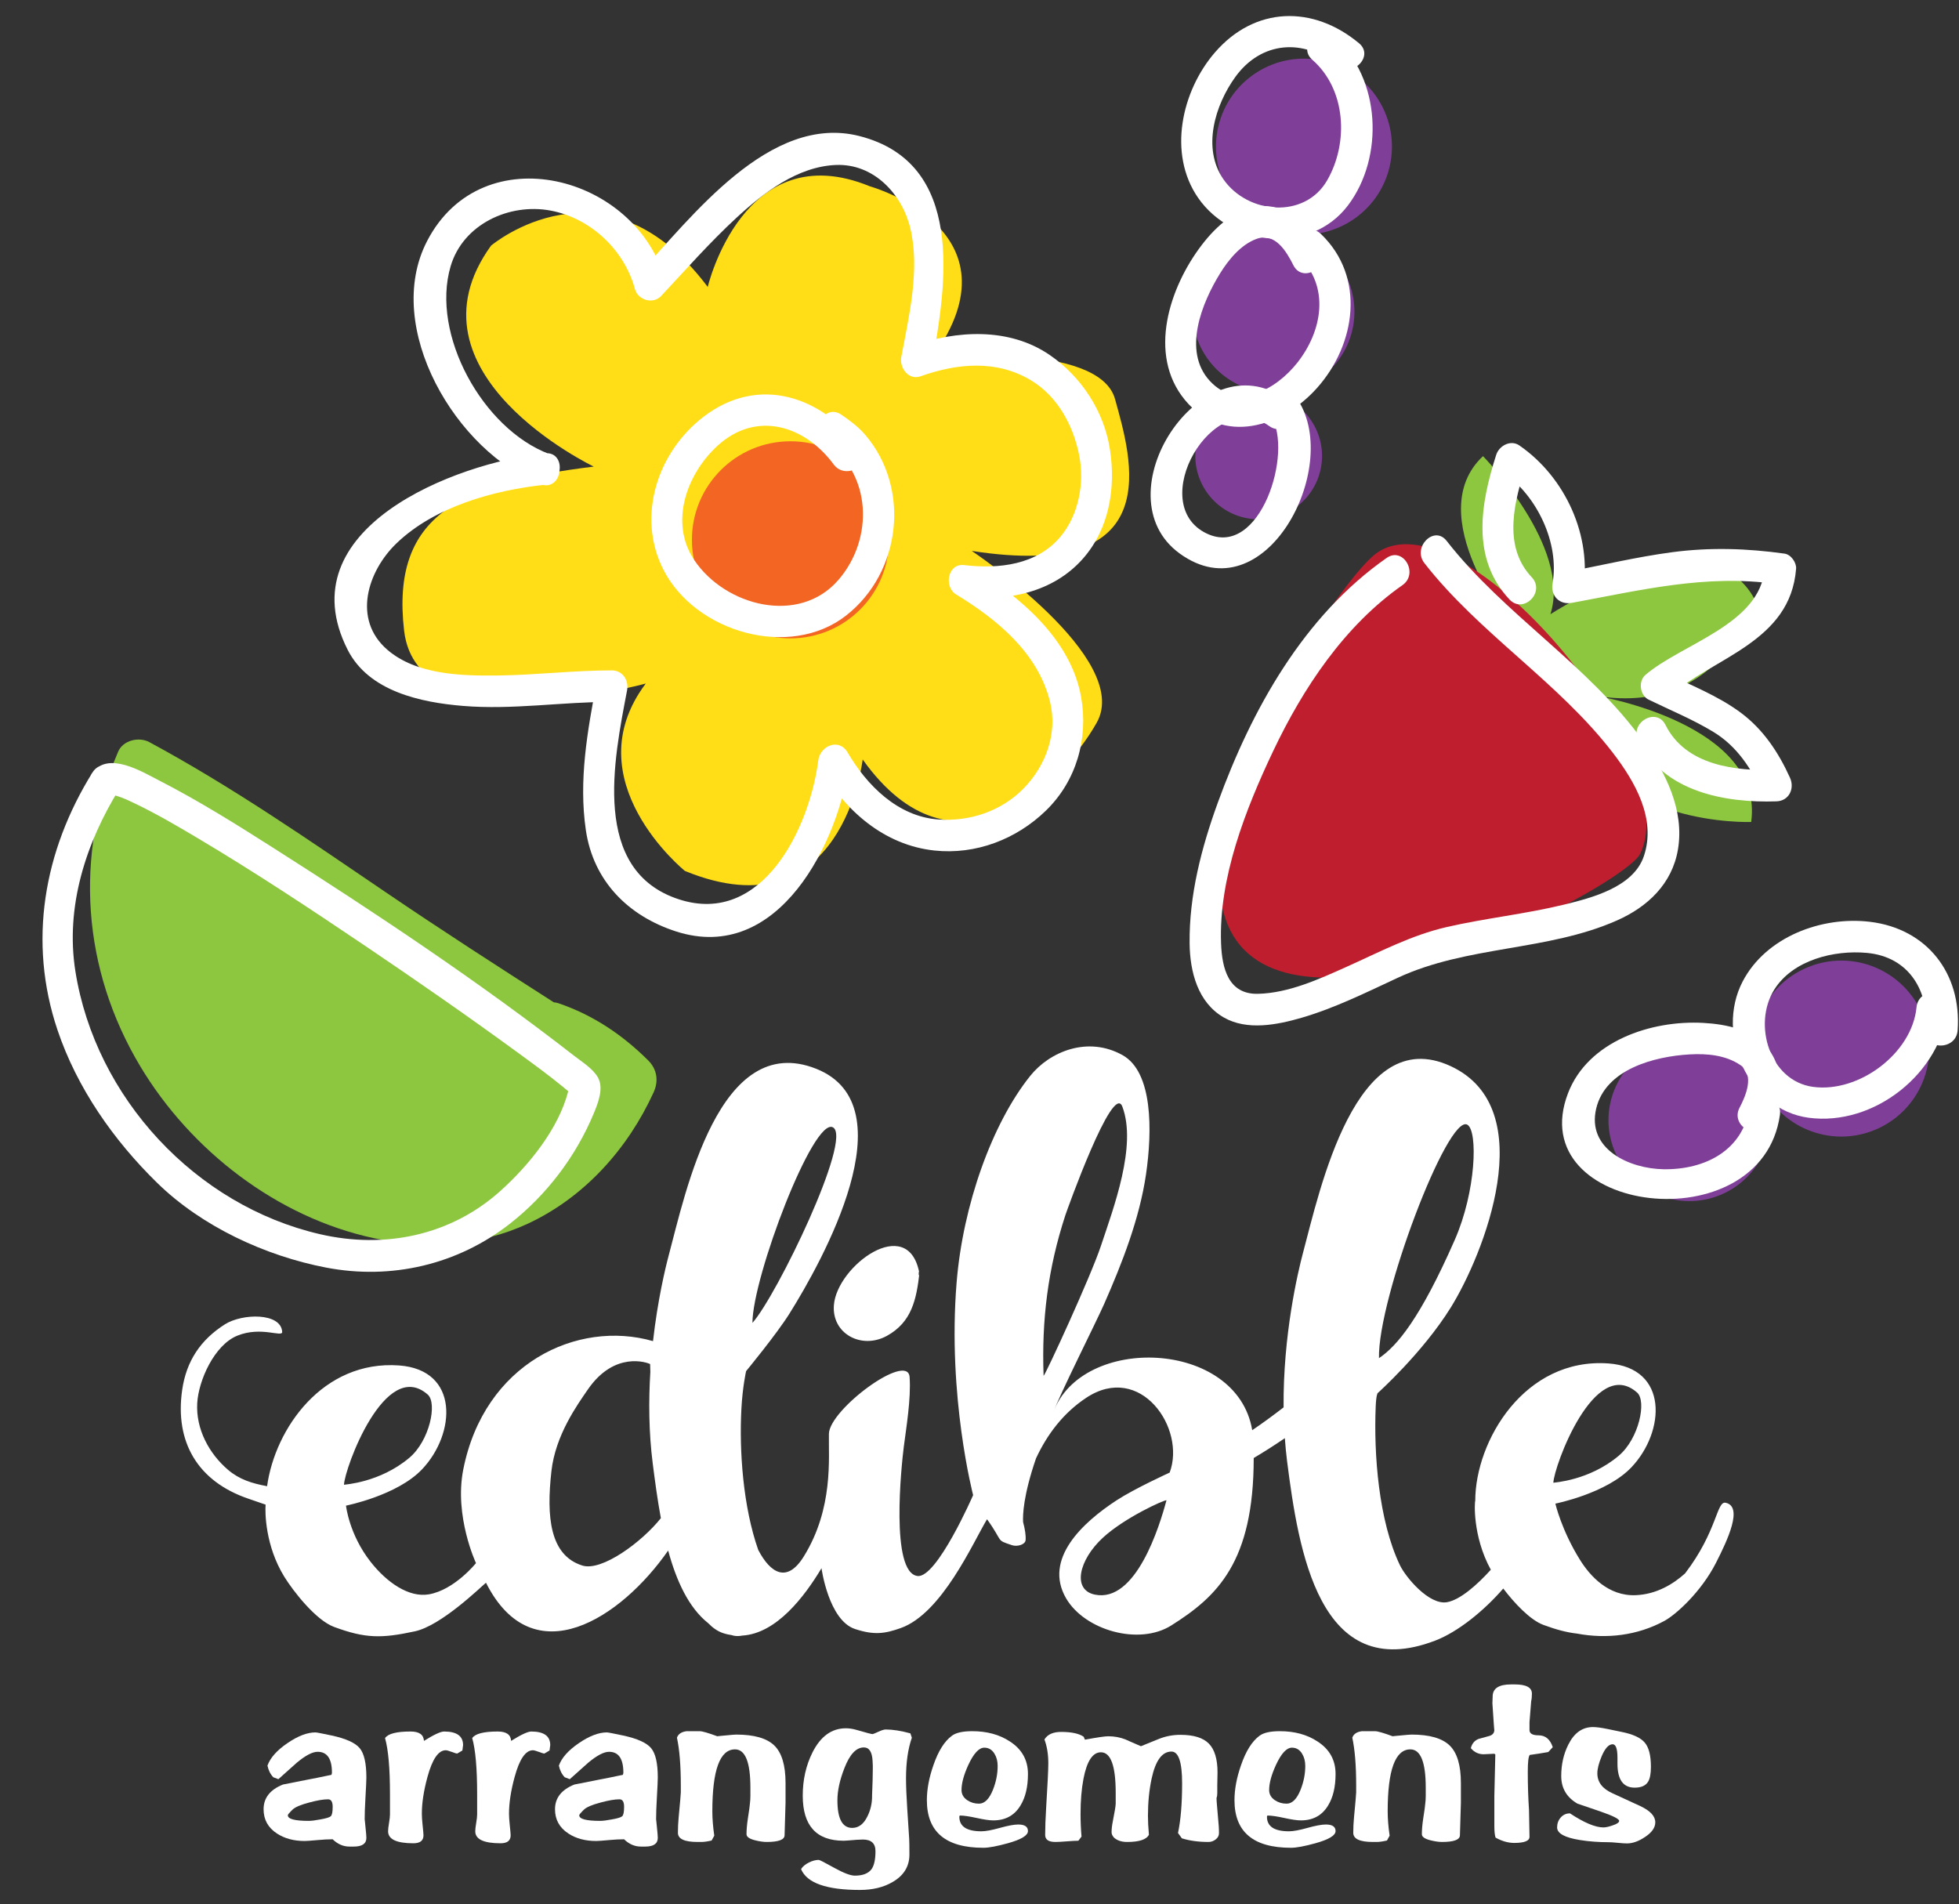 <?xml version="1.0" encoding="utf-8"?>
<!-- Generator: Adobe Illustrator 16.0.0, SVG Export Plug-In . SVG Version: 6.00 Build 0)  -->
<!DOCTYPE svg PUBLIC "-//W3C//DTD SVG 1.1//EN" "http://www.w3.org/Graphics/SVG/1.1/DTD/svg11.dtd">
<svg version="1.1" xmlns="http://www.w3.org/2000/svg" xmlns:xlink="http://www.w3.org/1999/xlink" x="0px" y="0px" width="467px"
	 height="454px" viewBox="0 0 467 454" enable-background="new 0 0 467 454" xml:space="preserve">
<rect x="0" y="0" width="467" height="454" fill="#333333" stroke="none"/>
<g id="Layer_2">
</g>
<g id="Layer_1">
	<g>
		<g>
			<path fill="#FFFFFF" d="M83.293,440.233c-1.465,0-2.794-0.58-3.987-1.734h-0.231c-0.887,0-1.965,0.058-3.236,0.173
				c-1.694,0.154-2.755,0.231-3.178,0.231c-2.621,0-4.835-0.596-6.646-1.791c-2.12-1.388-3.179-3.312-3.179-5.778
				c0-2.697,1.54-4.661,4.624-5.896l5.836-1.154c1.078-0.192,2.986-0.578,5.721-1.157c0.077-0.23,0.115-0.404,0.115-0.52
				c0-3.312-1.136-4.97-3.409-4.97c-1.234,0-2.889,0.867-4.97,2.6l-4.392,3.929l-1.213-0.46c-0.693-0.732-1.156-1.658-1.387-2.774
				c0.655-1.85,2.234-3.631,4.739-5.345c2.504-1.716,4.739-2.573,6.704-2.573c0.27,0,1.579,0.252,3.929,0.753
				c3.353,0.731,5.557,1.731,6.617,3.004c1.059,1.271,1.589,3.603,1.589,6.991c0,0.694-0.079,2.371-0.231,5.029
				c-0.116,2.003-0.173,3.66-0.173,4.97c0-0.154,0.116,0.981,0.347,3.408c0.038,0.385,0.058,0.715,0.058,0.984
				c0,1.386-1.003,2.08-3.005,2.08H83.293z M78.207,428.964c-1.117,0-2.6,0.252-4.449,0.752c-2.08,0.54-3.43,1.117-4.045,1.733
				l-0.404,0.403c-0.463,0.464-0.694,0.772-0.694,0.927c0,0.885,1.656,1.327,4.97,1.327c0.655,0,1.58-0.114,2.774-0.346
				c1.349-0.231,2.176-0.482,2.485-0.751c0.308-0.269,0.462-1.021,0.462-2.254C79.306,429.562,78.939,428.964,78.207,428.964z"/>
			<path fill="#FFFFFF" d="M101.063,415.037c2.383-1.489,3.985-2.234,4.804-2.234c3.016,0,4.525,1.08,4.525,3.239l-0.167,1.285
				l-1.229,0.726c-0.186,0-0.624-0.13-1.313-0.391c-0.689-0.26-1.164-0.391-1.424-0.391c-1.751,0-3.203,2.123-4.357,6.369
				c-0.893,3.275-1.34,6.199-1.34,8.77c0,0.669,0.056,1.526,0.167,2.569c0.148,1.417,0.224,2.272,0.224,2.569
				c0,1.266-0.802,1.899-2.402,1.899c-4.022,0-6.034-0.953-6.034-2.86c0-0.449,0.074-1.112,0.224-1.992
				c0.148-0.879,0.223-1.543,0.223-1.99v-4.882c0-6.132-0.391-10.583-1.174-13.35c0.708-1.048,2.738-1.571,6.089-1.571
				C99.927,412.803,100.988,413.548,101.063,415.037z"/>
			<path fill="#FFFFFF" d="M121.842,415.037c2.383-1.489,3.985-2.234,4.804-2.234c3.017,0,4.525,1.08,4.525,3.239l-0.167,1.285
				l-1.229,0.726c-0.187,0-0.624-0.13-1.313-0.391c-0.689-0.26-1.164-0.391-1.424-0.391c-1.751,0-3.204,2.123-4.357,6.369
				c-0.894,3.275-1.34,6.199-1.34,8.77c0,0.669,0.056,1.526,0.167,2.569c0.149,1.417,0.224,2.272,0.224,2.569
				c0,1.266-0.802,1.899-2.402,1.899c-4.022,0-6.034-0.953-6.034-2.86c0-0.449,0.074-1.112,0.224-1.992
				c0.148-0.879,0.224-1.543,0.224-1.99v-4.882c0-6.132-0.392-10.583-1.174-13.35c0.708-1.048,2.738-1.571,6.089-1.571
				C120.707,412.803,121.768,413.548,121.842,415.037z"/>
			<path fill="#FFFFFF" d="M152.764,440.233c-1.465,0-2.793-0.58-3.987-1.734h-0.231c-0.887,0-1.965,0.058-3.236,0.173
				c-1.695,0.154-2.755,0.231-3.178,0.231c-2.621,0-4.835-0.596-6.646-1.791c-2.12-1.388-3.179-3.312-3.179-5.778
				c0-2.697,1.54-4.661,4.624-5.896l5.836-1.154c1.078-0.192,2.986-0.578,5.721-1.157c0.077-0.23,0.115-0.404,0.115-0.52
				c0-3.312-1.136-4.97-3.409-4.97c-1.234,0-2.889,0.867-4.97,2.6l-4.393,3.929l-1.213-0.46c-0.693-0.732-1.156-1.658-1.387-2.774
				c0.654-1.85,2.234-3.631,4.739-5.345c2.504-1.716,4.739-2.573,6.704-2.573c0.269,0,1.579,0.252,3.929,0.753
				c3.352,0.731,5.557,1.731,6.617,3.004c1.059,1.271,1.59,3.603,1.59,6.991c0,0.694-0.079,2.371-0.231,5.029
				c-0.116,2.003-0.173,3.66-0.173,4.97c0-0.154,0.116,0.981,0.347,3.408c0.037,0.385,0.058,0.715,0.058,0.984
				c0,1.386-1.003,2.08-3.005,2.08H152.764z M147.678,428.964c-1.117,0-2.6,0.252-4.449,0.752c-2.08,0.54-3.43,1.117-4.045,1.733
				l-0.404,0.403c-0.463,0.464-0.694,0.772-0.694,0.927c0,0.885,1.657,1.327,4.97,1.327c0.654,0,1.579-0.114,2.774-0.346
				c1.348-0.231,2.176-0.482,2.485-0.751c0.308-0.269,0.462-1.021,0.462-2.254C148.777,429.562,148.41,428.964,147.678,428.964z"/>
			<path fill="#FFFFFF" d="M187.033,437.573c-0.04,1.04-1.466,1.562-4.277,1.562c-0.771,0-1.696-0.136-2.774-0.404
				c-1.349-0.346-2.023-0.828-2.023-1.444c0-1.041,0.103-2.254,0.309-3.641c0.328-2.12,0.493-3.314,0.493-3.584
				c0.082-0.615,0.124-1.251,0.124-1.907v-1.964c0-6.087-1.222-9.131-3.664-9.131c-3.606,0-5.409,4.925-5.409,14.774
				c0,1.724,0.154,3.661,0.462,5.807l-0.635,1.149c-1.002,0.229-1.812,0.345-2.427,0.345h-0.925c-3.121,0-4.681-0.729-4.681-2.186
				c0-1.189,0.057-2.398,0.172-3.625c0.347-3.644,0.521-5.658,0.521-6.042v-1.61c0-4.757-0.309-8.555-0.924-11.394
				c0.307-0.882,1.077-1.4,2.306-1.553h3.114c0.615,0,2.018,0.405,4.209,1.213c-0.192,0,0.98-0.114,3.518-0.345
				c0.423-0.038,0.749-0.06,0.979-0.06c4.266,0,7.293,0.867,9.081,2.6c1.788,1.735,2.681,4.721,2.681,8.958v2.544
				c0,0.114,0,0.827,0,2.137L187.033,437.573z"/>
			<path fill="#FFFFFF" d="M215.983,423.993c0,1.812,0.096,4.2,0.289,7.167l0.463,7.165c0.038,0.616,0.058,1.887,0.058,3.814
				c0,2.811-1.329,4.988-3.987,6.53c-2.158,1.271-4.758,1.905-7.801,1.905c-7.975,0-12.656-1.655-14.042-4.968
				c0.385-0.617,1-1.138,1.849-1.562c0.846-0.424,1.636-0.636,2.369-0.636c0.191,0,1.416,0.627,3.669,1.88
				c2.253,1.25,3.9,1.877,4.94,1.877c1.888,0,3.217-0.519,3.988-1.56c0.615-0.889,0.924-2.312,0.924-4.277
				c0-1.849-1.002-2.773-3.005-2.773c-0.693,0-1.888,0.077-3.583,0.231c-0.425,0.038-0.752,0.057-0.983,0.057
				c-6.51,0-9.766-3.581-9.766-10.748c0-3.773,0.77-7.203,2.311-10.286c1.926-3.851,4.584-5.778,7.975-5.778
				c0.809,0,1.676,0.135,2.601,0.404c2.234,0.656,3.486,0.983,3.757,0.983c0.115,0,0.567-0.183,1.357-0.549
				c0.789-0.367,1.377-0.55,1.763-0.55c1.695,0,3.66,0.309,5.895,0.923l0.347,1.041
				C216.446,416.943,215.983,420.181,215.983,423.993z M208.009,419.775c-0.116-2.118-0.81-3.179-2.081-3.179
				c-1.812,0-3.352,1.639-4.624,4.912c-1.117,2.853-1.675,5.414-1.675,7.687c0,4.392,1.175,6.587,3.525,6.587
				c1.54,0,2.754-0.923,3.64-2.772c0.731-1.464,1.099-3.064,1.099-4.797v-0.231c0.116-2.735,0.173-4.835,0.173-6.3v-0.75
				C208.066,420.778,208.047,420.393,208.009,419.775z"/>
			<path fill="#FFFFFF" d="M240.311,439.424c-2.62,0.73-4.585,1.097-5.894,1.097c-8.978,0-13.465-3.782-13.465-11.349
				c0-2.586,0.52-5.367,1.561-8.339c1.156-3.359,2.619-5.694,4.392-7.007c0.963-0.733,2.581-1.101,4.854-1.101
				c3.505,0,6.491,0.811,8.958,2.433c2.89,1.854,4.334,4.445,4.334,7.765c0,3.093-0.599,5.603-1.792,7.534
				c-1.426,2.355-3.583,3.535-6.472,3.535c-0.887,0-2.207-0.192-3.958-0.578c-1.753-0.386-3.074-0.579-3.959-0.579
				c-0.115,0-0.173,0.099-0.173,0.289c0,2.312,1.752,3.468,5.259,3.468c1.001,0,2.465-0.27,4.392-0.81
				c1.926-0.537,3.389-0.81,4.392-0.81c1.541,0,2.312,0.522,2.312,1.562S243.469,438.537,240.311,439.424z M234.646,416.655
				c-1.271,0-2.542,1.373-3.813,4.122c-1.08,2.358-1.618,4.353-1.618,5.976c0,1.007,0.463,1.819,1.387,2.438
				c0.809,0.542,1.733,0.812,2.774,0.812c1.348,0,2.465-1.121,3.352-3.365c0.731-1.857,1.098-3.734,1.098-5.63
				c0-1.122-0.251-2.091-0.752-2.903C236.497,417.139,235.687,416.655,234.646,416.655z"/>
			<path fill="#FFFFFF" d="M288.101,439.135c-2.39,0-4.508-0.29-6.357-0.867l-0.924-1.271c0.654-3.082,0.982-7.029,0.982-11.846
				c0-5.047-0.848-7.571-2.543-7.571c-2.235,0-3.813,2.165-4.738,6.495c-0.578,2.722-0.866,5.672-0.866,8.853
				c0,1.227,0.076,2.721,0.23,4.482c-0.578,1.149-2.311,1.726-5.201,1.726c-1.349,0-2.409-0.364-3.178-1.092l-0.347-0.517
				c-0.116-0.23-0.173-0.462-0.173-0.69c0-0.767,0.095-1.629,0.289-2.587c0.462-2.338,0.693-3.754,0.693-4.253v-2.586
				c0-6.438-1.176-9.656-3.525-9.656c-1.965,0-3.352,2.11-4.16,6.332c-0.463,2.441-0.694,5.229-0.694,8.366
				c0,1.821,0.077,3.622,0.231,5.403l-0.751,0.987c-0.616,0-1.531,0.049-2.744,0.147c-1.213,0.096-2.129,0.145-2.745,0.145
				c-1.618,0-2.428-0.562-2.428-1.685c0-1.739,0.077-3.868,0.231-6.384c0.347-5.649,0.521-9.209,0.521-10.679
				c0-2.167-0.31-4.063-0.924-5.688c0.73-1.2,2.06-1.8,3.987-1.8c2.465,0,4.257,0.386,5.375,1.154l0.289,0.694
				c2.928-0.538,4.777-0.81,5.547-0.81c1.464,0,2.832,0.251,4.104,0.751c0.153,0.078,0.5,0.231,1.04,0.463l2.658,1.157l4.275-1.735
				c1.619-0.653,3.333-0.98,5.144-0.98c3.158,0,5.421,0.703,6.79,2.108c1.366,1.407,2.051,3.688,2.051,6.847
				c0,0.348-0.02,1.35-0.058,3.006v1.964c0,0.463-0.058,0.829-0.173,1.099c0,0.27,0,0.347,0,0.231c0,0.27,0.037,0.847,0.115,1.732
				l0.405,4.738c0.038,0.463,0.058,1.041,0.058,1.735c0,0.576-0.26,1.067-0.781,1.473
				C289.286,438.932,288.716,439.135,288.101,439.135z"/>
			<path fill="#FFFFFF" d="M313.643,439.424c-2.621,0.73-4.585,1.097-5.895,1.097c-8.978,0-13.465-3.782-13.465-11.349
				c0-2.586,0.52-5.367,1.561-8.339c1.156-3.359,2.619-5.694,4.392-7.007c0.963-0.733,2.581-1.101,4.854-1.101
				c3.505,0,6.491,0.811,8.958,2.433c2.89,1.854,4.334,4.445,4.334,7.765c0,3.093-0.598,5.603-1.792,7.534
				c-1.425,2.355-3.583,3.535-6.472,3.535c-0.887,0-2.207-0.192-3.958-0.578c-1.753-0.386-3.073-0.579-3.959-0.579
				c-0.115,0-0.173,0.099-0.173,0.289c0,2.312,1.752,3.468,5.259,3.468c1.001,0,2.465-0.27,4.392-0.81
				c1.926-0.537,3.389-0.81,4.392-0.81c1.541,0,2.312,0.522,2.312,1.562S316.801,438.537,313.643,439.424z M307.979,416.655
				c-1.27,0-2.542,1.373-3.813,4.122c-1.079,2.358-1.618,4.353-1.618,5.976c0,1.007,0.463,1.819,1.388,2.438
				c0.809,0.542,1.733,0.812,2.774,0.812c1.347,0,2.464-1.121,3.351-3.365c0.731-1.857,1.098-3.734,1.098-5.63
				c0-1.122-0.251-2.091-0.751-2.903C309.829,417.139,309.019,416.655,307.979,416.655z"/>
			<path fill="#FFFFFF" d="M348.026,437.573c-0.04,1.04-1.465,1.562-4.276,1.562c-0.771,0-1.696-0.136-2.774-0.404
				c-1.349-0.346-2.023-0.828-2.023-1.444c0-1.041,0.103-2.254,0.309-3.641c0.328-2.12,0.493-3.314,0.493-3.584
				c0.082-0.615,0.124-1.251,0.124-1.907v-1.964c0-6.087-1.222-9.131-3.665-9.131c-3.606,0-5.409,4.925-5.409,14.774
				c0,1.724,0.154,3.661,0.463,5.807l-0.635,1.149c-1.002,0.229-1.812,0.345-2.427,0.345h-0.924c-3.121,0-4.682-0.729-4.682-2.186
				c0-1.189,0.057-2.398,0.173-3.625c0.347-3.644,0.521-5.658,0.521-6.042v-1.61c0-4.757-0.309-8.555-0.924-11.394
				c0.307-0.882,1.076-1.4,2.306-1.553h3.114c0.614,0,2.018,0.405,4.209,1.213c-0.193,0,0.98-0.114,3.518-0.345
				c0.423-0.038,0.749-0.06,0.979-0.06c4.266,0,7.293,0.867,9.081,2.6c1.788,1.735,2.681,4.721,2.681,8.958v2.544
				c0,0.114,0,0.827,0,2.137L348.026,437.573z"/>
			<path fill="#FFFFFF" d="M369.086,417.695c-1.507,0.27-2.976,0.501-4.404,0.692c-0.319,0.311-0.478,1.657-0.478,4.046
				c0,3.236,0.099,6.261,0.29,9.073l0.117,6.355c0.038,1.002-1.178,1.504-3.649,1.504c-1.445,0-2.927-0.425-4.444-1.272
				c-0.19-0.576-0.286-1.502-0.286-2.774c0,0.348,0-0.019,0-1.097v-4.564c0-0.27,0-0.754,0-1.445l0.231-9.939l-0.231-0.173
				l-2.311,0.113c-1.31,0.08-2.409-0.403-3.294-1.443c0.267-1.078,0.877-1.811,1.831-2.196l2.515-0.693
				c0.839-0.231,1.259-0.731,1.259-1.502c0,0.54-0.154-1.561-0.462-6.299c0.037-0.654,0.058-1.193,0.058-1.618
				c0-1.926,1.462-2.89,4.391-2.89h0.867c2.735,0,4.101,0.732,4.101,2.195c0,0.733-0.056,1.33-0.172,1.793l-0.403,5.026
				c0,0.963,0,1.58,0,1.85c0,0.849,0.711,1.271,2.137,1.271c1.656,0,2.793,0.945,3.409,2.832L369.086,417.695z"/>
			<path fill="#FFFFFF" d="M387.838,439.481c-0.5,0-1.232-0.05-2.196-0.146c-0.963-0.096-1.694-0.144-2.194-0.144
				c-2.39,0-4.662-0.174-6.819-0.521c-3.622-0.578-5.433-1.578-5.433-3.005c0-0.925,0.29-1.713,0.867-2.369
				c0.577-0.655,1.309-0.981,2.197-0.981c3.39,2.234,6.046,3.351,7.972,3.351c0.542,0,1.253-0.154,2.141-0.463
				c1.076-0.345,1.617-0.712,1.617-1.098c0-0.461-1.502-1.214-4.507-2.254c-1.196-0.423-3.006-1.04-5.433-1.849
				c-2.581-1.503-3.871-3.698-3.871-6.588c0-2.734,0.557-5.22,1.674-7.455c1.388-2.812,3.353-4.218,5.895-4.218
				c0.81,0,1.964,0.154,3.468,0.462l3.35,0.694c2.698,0.54,4.537,1.386,5.519,2.543c0.982,1.154,1.475,3.08,1.475,5.778
				c0,1.657-0.231,2.852-0.694,3.582c-0.578,0.925-1.639,1.388-3.178,1.388c-2.737,0-4.104-1.906-4.104-5.722v-1.387
				c0-2.158-0.384-3.235-1.155-3.235c-0.926,0-1.792,0.944-2.6,2.83c-0.694,1.658-1.042,3.026-1.042,4.104
				c0,2.08,1.197,3.661,3.586,4.738c1.115,0.502,3.33,1.522,6.644,3.062c2.389,1.119,3.583,2.41,3.583,3.873
				c0,1.271-0.829,2.446-2.485,3.525C390.613,438.98,389.188,439.481,387.838,439.481z"/>
		</g>
		<g>
			<path fill="#FFFFFF" d="M411.384,358.266c-2.197-0.481-1.967,6.757-9.689,16.848c-2.729,2.456-6.742,4.999-11.813,5.188
				c-6.501,0.239-10.835-4.575-13.245-8.441c-4.409-7.078-5.857-13.39-5.857-13.39s12.201-2.405,18.139-8.668
				c8.064-8.504,8.913-23.723-5.499-24.754c-19.932-1.424-31.741,18.403-31.741,32.78c-0.14-0.021-0.73,8.322,3.713,16.403
				c-3.235,3.59-7.333,7.212-10.468,7.745c-4.246,0.718-9.814-5.93-11.2-8.826c-5.081-10.613-6.254-26.441-5.773-37.872
				c0.117-2.762,0.459-3.143,0.459-3.143s10.674-9.552,17.416-20.387c7.698-12.372,21.91-47.435-0.025-57.583
				c-22.672-10.488-31.197,29.649-35.193,44.558c-1.219,4.594-4.763,19.566-4.619,36.806c-2.522,1.937-5.041,3.797-7.474,5.434
				c-3.646-21.675-40.691-22.903-47.452-4.197c1.573-4.349,10.192-21.45,12.154-25.894c4.289-9.741,8.437-20.337,9.983-30.937
				c1.501-10.298,1.651-24.322-5.582-28.375c-8.294-4.642-17.376-0.865-22.019,4.933c-9.089,11.318-16.068,30.829-17.562,49.35
				c-2.19,27.17,3.946,50.604,3.946,50.604s-8.657,19.857-13.26,19.28c-6.533-0.817-3.829-26.385-3.273-30.778
				c0.539-4.277,1.766-11.474,1.388-16.658c-0.444-6.099-19.127,7.728-19.237,13.539c-0.11,5.811,1.125,17.748-5.982,29.229
				c-4,6.462-7.961,4.011-10.867-1.556c-3.62-10.286-4.546-23.61-4.014-33.582c0.271-5.274,1.124-9.037,1.124-9.037
				s7.255-8.781,10.365-13.76c7.727-12.354,28.516-49.494,6.361-58.316c-23.208-9.24-31.199,29.649-35.194,44.56
				c-0.805,3.032-2.62,10.615-3.723,20.364c-18.023-5.189-40.26,5.328-45.239,30.636c-2.191,11.146,3.038,22.284,3.038,22.284
				s-5.105,6.387-11.236,7.449c-4.755,0.822-10.015-2.814-13.892-7.76c-5.143-6.562-5.857-13.39-5.857-13.39
				s12.201-2.405,18.138-8.668c8.065-8.505,8.913-23.723-5.498-24.753c-18.139-1.297-29.548,15.007-31.453,28.788
				c-3.609-0.672-6.59-1.584-9.312-3.907c-4.515-3.853-7.691-9.714-7.341-15.894c0.304-5.372,4.049-13.841,9.548-16.083
				c5.705-2.325,10.79,0.496,10.704-0.918c-0.283-4.612-9.518-4.423-13.668-1.781c-5.807,3.695-9.185,8.768-10.174,15.639
				c-1.781,12.373,3.661,21.789,15.792,25.926c1.612,0.548,3.056,1.047,4.098,1.413c-0.152,1.854-0.088,9.801,4.445,17.171
				c2.121,3.446,7.513,10.37,11.878,11.985c7.517,2.783,11.343,2.749,19.246,1.053c6.313-1.345,15.742-10.595,16.963-11.59
				c11.26,22.3,32.277,8.384,43.43-7.673c1.953,7.203,4.872,13.611,9.558,17.327c1.063,1.095,2.236,1.926,3.532,2.356
				c0.724,0.242,1.437,0.395,2.143,0.498c0.095,0.025,0.177,0.068,0.272,0.091c0.687,0.161,1.422,0.146,2.18,0
				c8.166-0.501,14.843-9.334,18.87-16.061c0,0,1.684,12.405,7.991,14.497c4.554,1.499,7.123,1.123,10.924-0.237
				c9.805-3.508,17.167-20.295,20.546-25.937c4.016,5.585,1.971,4.862,5.944,6.188c1.254,0.417,3.16-0.125,3.25-1.205
				c0.09-1.077-0.151-2.683-0.597-4.3c-0.096-1.665,0.043-6.354,3.081-15.195c2.68-5.759,6.526-10.832,11.968-14.436
				c12.914-8.555,23.847,7.276,19.889,17.832c0,0-8.294,3.771-12.63,6.596c-8.119,5.298-17.508,13.995-12.062,23.372
				c4.428,7.618,17.355,11.332,25.067,6.48c10.944-6.888,19.662-15.086,19.663-39.922c2.505-1.486,5-3.081,7.422-4.734
				c0.133,1.813,0.296,3.636,0.53,5.466c2.705,21.137,7.615,53.395,35.305,42.8c5.479-2.096,11.687-7.169,16.231-12.423
				c2.611,3.435,6.369,7.486,9.576,8.676c3.11,1.15,5.583,1.796,7.979,2.065c7.072,1.331,14.432,0.478,20.869-3.029
				c2.785-1.518,8.766-6.926,12.28-13.82C411.892,367.053,415.56,359.182,411.384,358.266z M349.801,268.138
				c2.545,1.479,2.079,15.896-3.014,27.48c-8.187,18.62-13.725,25.283-18.058,28.173
				C328.409,309.664,345.144,265.434,349.801,268.138z M198.591,268.781c4.659,2.706-13.386,40.044-19.219,46.606
				C179.372,304.542,193.933,266.076,198.591,268.781z M101.977,332.483c2.296,2.026,0.458,10.982-4.403,15.071
				c-7.062,5.941-15.445,6.356-15.57,6.422C82.114,350.16,91.811,323.516,101.977,332.483z M138.83,373.236
				c-7.771-2.432-8.592-11.606-7.384-22.473c0.963-8.667,6.206-15.878,8.672-19.477c6.372-9.292,14.225-6.443,14.861-6.08
				c0.008,0.587,0.026,1.206,0.054,1.852c-0.423,6.845-0.391,14.347,0.579,21.922c0.522,4.079,1.11,8.533,1.929,12.957
				C153.064,367.581,143.479,374.688,138.83,373.236z M253.978,289.678c0.305-0.934,11.302-31.799,13.567-25.871
				c3.539,9.324-2.096,24.17-5.079,33.159c-2.391,7.261-13.249,30.815-13.687,31.045
				C248.29,314.654,249.813,302.393,253.978,289.678z M260.976,380.16c-5.398-1.133-3.841-8.209,1.908-13.534
				c5.178-4.798,14.695-9.096,15.191-8.951C276.41,363.897,270.787,382.214,260.976,380.16z M390.272,332.002
				c2.296,2.026,0.458,10.981-4.403,15.071c-7.062,5.94-15.446,6.355-15.57,6.423C370.41,349.679,380.105,323.034,390.272,332.002z"
				/>
			<path fill="#FFFFFF" d="M198.793,311.093c-0.571,6.888,6.598,10.7,12.625,7.384c5.957-3.277,7.041-8.731,7.759-14.932
				c-0.179,1.55-0.241-0.883-0.057-0.249C216.33,289.354,199.565,301.795,198.793,311.093z"/>
		</g>
	</g>
	<g>
		<path fill="#8DC63F" d="M125.793,291.75c13.519-6.287,23.874-17.857,30.027-31.34c1.216-2.668,0.829-5.48-1.273-7.578
			c-6.132-6.123-13.189-10.85-21.389-13.645c-0.394-0.133-0.772-0.205-1.14-0.232c-13.435-8.609-26.831-17.244-40.049-26.229
			c-18.411-12.51-36.741-25.219-56.357-35.795c-2.468-1.332-6.274-0.479-7.446,2.271c-10.559,24.754-8.547,51.967,5.282,75.025
			c12.047,20.088,32.635,36.018,55.686,40.965C101.284,297.801,114.452,297.025,125.793,291.75z"/>
	</g>
	<path fill="#FFDE17" d="M141.543,111.236c0,0-46.51-22.213-24.484-52.672c0,0,27.071-22.9,51.655,9.84
		c0,0,8.541-36.324,38.635-23.994c0,0,36.961,10.34,14.939,40.801c0,0,39.688-3.988,43.524,9.943
		c3.835,13.932,13.111,43.541-34.152,36.189c0,0,38.452,25.621,29.776,40.965c-8.676,15.338-34.031,39.297-55.786,8.75
		c0,0-4.755,42-42.372,26.582c0,0-26.71-21.592-9.331-44.684c0,0-54.409,15.107-57.614-12.627
		C93.124,122.6,109.979,115.127,141.543,111.236z"/>
	<circle fill="#F26522" cx="188.438" cy="128.695" r="23.493"/>
	<path fill="#7F3F98" d="M331.271,39.721c-2.631,11.281-13.908,18.295-25.188,15.664c-11.283-2.631-18.296-13.91-15.663-25.188
		c2.629-11.285,13.908-18.297,25.188-15.666C326.89,17.164,333.9,28.439,331.271,39.721z"/>
	<path fill="#7F3F98" d="M322.373,78.701c-2.422,10.379-12.795,16.83-23.176,14.41c-10.377-2.422-16.83-12.797-14.411-23.176
		c2.421-10.379,12.799-16.828,23.173-14.408C318.343,57.949,324.792,68.32,322.373,78.701z"/>
	<path fill="#7F3F98" d="M314.76,112.137c-1.893,8.123-10.012,13.17-18.137,11.273c-8.118-1.891-13.168-10.01-11.274-18.133
		c1.895-8.123,10.014-13.166,18.134-11.275C311.606,95.896,316.655,104.016,314.76,112.137z"/>
	<path fill="#8DC63F" d="M360.347,149.627c0,0-21.772-26.887-6.817-40.881c0,0,21.172,21.613,16.069,37.686
		c0,0,37.77-24.623,48.74-3.447c0,0-7.522,27.566-37.425,22.98c0,0,39.749,6.664,36.546,29.998c0,0-34.569,1.285-41.217-24.123"/>
	<path fill="#BE1E2D" d="M328.006,131.977c-9.947,7.377-52.623,72.803-31.455,94.412c21.167,21.613,90.869-15.479,94.464-22.871
		C402.048,180.834,348.119,117.057,328.006,131.977z"/>
	<path fill="#7F3F98" d="M446.991,269.354c-10.697,4.445-22.973-0.621-27.418-11.318c-4.446-10.699,0.622-22.975,11.317-27.416
		c10.699-4.449,22.974,0.619,27.418,11.316C462.754,252.633,457.688,264.906,446.991,269.354z"/>
	<path fill="#7F3F98" d="M410.142,284.869c-9.843,4.09-21.133-0.572-25.225-10.414c-4.088-9.84,0.573-21.135,10.413-25.227
		c9.843-4.09,21.135,0.576,25.223,10.414C424.645,269.488,419.984,280.777,410.142,284.869z"/>
	<g>
		<g>
			<g>
				<path fill="#FFFFFF" d="M130.854,108.206c-15.722-5.959-28.232-28.432-23.427-44.739c2.955-10.026,13.986-15.082,23.758-13.276
					c9.583,1.77,17.655,9.373,20.167,18.707c0.717,2.662,4.329,3.726,6.268,1.654c5.883-6.284,11.567-12.74,17.896-18.591
					c6.495-6.003,14.589-12.274,23.795-12.632c8.977-0.349,15.728,6.919,17.689,15.059c2.366,9.82-0.318,21.027-2.144,30.703
					c-0.485,2.571,1.696,5.65,4.613,4.613c8.734-3.105,18.118-3.981,26.33,0.979c6.337,3.828,10.054,10.75,11.455,17.833
					c1.3,6.575-0.067,14.142-4.398,19.368c-5.662,6.833-14.769,7.807-23.055,6.836c-3.904-0.457-4.836,5.199-1.893,6.988
					c9.806,5.958,19.538,13.97,22.401,25.594c1.854,7.527-0.99,15.211-6.262,20.633c-5.32,5.471-12.925,7.995-20.447,7.425
					c-9.601-0.729-16.949-8.126-21.547-15.978c-2.059-3.518-6.543-1.575-6.988,1.893c-2.071,16.151-13.332,39.556-33.169,33.147
					c-21.122-6.823-15.542-33.386-12.409-49.846c0.451-2.369-1.03-4.743-3.616-4.747c-9.052-0.013-18.073,1.103-27.126,1.213
					c-8.683,0.106-19.468-0.143-26.407-6.137c-8.415-7.27-4.685-18.769,2.177-25.367c9.094-8.746,23.125-12.651,35.339-13.967
					c4.756-0.513,4.806-8.018,0-7.5c-21.556,2.322-61.584,17.998-46.984,46.826c5.038,9.947,17.454,12.571,27.514,13.398
					c11.849,0.975,23.648-0.983,35.486-0.967c-1.206-1.582-2.411-3.164-3.616-4.747c-2.219,11.663-4.337,23.446-2.596,35.316
					c1.779,12.127,10.066,20.468,21.492,24.159c24.452,7.898,38.916-21.292,41.415-40.783c-2.329,0.631-4.659,1.262-6.988,1.893
					c5.919,10.109,15.161,18.315,27.181,19.602c9.843,1.055,19.545-2.678,26.592-9.531c7.272-7.072,10.12-17.18,8.377-27.044
					c-2.447-13.854-14.706-24.078-26.035-30.962c-0.631,2.33-1.262,4.659-1.893,6.988c10.338,1.212,21.22-0.941,28.358-9.033
					c6.276-7.113,7.841-16.833,6.451-25.958c-1.394-9.149-6.808-17.429-14.398-22.619c-9.646-6.595-22.188-5.889-32.736-2.139
					c1.538,1.538,3.076,3.075,4.613,4.613c3.661-19.412,8.016-48.205-17.204-54.647c-21.416-5.472-40.059,19.447-52.57,32.812
					c2.089,0.552,4.179,1.103,6.268,1.654c-6.745-25.064-43.553-34.875-56.754-9.46c-10.718,20.633,7.046,50.42,27.03,57.995
					C133.391,117.155,135.33,109.903,130.854,108.206L130.854,108.206z"/>
			</g>
		</g>
		<g>
			<g>
				<path fill="#FFFFFF" d="M323.971,10.306c-10.953-9.116-24.825-8.817-34.349,2.198c-7.94,9.185-11.293,24.135-4.011,34.654
					c8.163,11.792,26.837,13.522,35.709,1.839c8.7-11.458,7.883-30.39-3.173-40.049c-3.625-3.167-8.953,2.115-5.304,5.303
					c8.064,7.046,8.701,19.808,3.527,28.76c-5.363,9.28-18.971,8.036-24.734-0.289c-5.143-7.429-1.969-17.708,2.854-24.381
					c6.146-8.504,16.306-9.282,24.176-2.732C322.356,18.679,327.692,13.402,323.971,10.306L323.971,10.306z"/>
			</g>
		</g>
		<g>
			<g>
				<path fill="#FFFFFF" d="M314.806,59.457c-2.753-5.482-7.081-10.301-13.625-10.353c-6.044-0.048-11.233,4.786-14.659,9.252
					c-7.725,10.071-13.015,26.083-4.076,36.967c9.029,10.993,23.222,6.488,31.528-2.839c9.276-10.417,11.611-26.429,0.925-36.698
					c-3.486-3.351-8.796,1.946-5.304,5.303c7.494,7.202,5.665,17.797-0.337,25.393c-5.112,6.468-14.28,11.519-20.898,4.282
					c-6.514-7.121-1.832-18.592,2.482-25.572c2.021-3.269,4.959-6.868,8.683-8.231c4.422-1.62,7.119,2.926,8.804,6.282
					C310.501,67.565,316.971,63.767,314.806,59.457L314.806,59.457z"/>
			</g>
		</g>
		<g>
			<g>
				<path fill="#FFFFFF" d="M466.67,245.654c0.99-13.559-7.291-24.255-20.902-25.891c-11.502-1.383-24.797,3.573-30.349,14.239
					c-6.546,12.578,1.287,30.519,15.705,32.47c15.667,2.119,31.75-10.728,33.251-26.338c0.463-4.814-7.041-4.77-7.5,0
					c-1.061,11.023-13.771,20.457-24.65,18.984c-10.427-1.41-14.412-14.958-9.279-23.168c4.438-7.098,14.292-9.499,22.09-8.776
					c10.048,0.932,14.824,9.039,14.135,18.479C458.817,250.482,466.32,250.448,466.67,245.654L466.67,245.654z"/>
			</g>
		</g>
		<g>
			<g>
				<path fill="#FFFFFF" d="M421.167,267.863c2.962-5.623,4.628-12.318,0.389-17.754c-3.619-4.639-9.959-5.937-15.514-6.244
					c-12.446-0.688-27.473,4.356-32.236,16.736c-11.133,28.939,46.16,36.008,50.5,5.218c0.667-4.729-6.56-6.767-7.232-1.994
					c-1.473,10.451-10.627,15.066-20.468,14.929c-8.159-0.113-18.381-4.787-16.096-14.462c2.22-9.396,13.865-12.434,22.264-12.917
					c4.154-0.239,8.618,0.16,12.135,2.558c3.425,2.335,1.229,7.396-0.218,10.146C412.439,268.353,418.913,272.144,421.167,267.863
					L421.167,267.863z"/>
			</g>
		</g>
		<g>
			<g>
				<path fill="#FFFFFF" d="M306.37,95.109c-20.035-14.335-44.208,23.029-25.143,36.855c20.228,14.67,38.616-20.253,28.251-36.492
					c-2.593-4.062-9.086-0.305-6.476,3.785c5.387,8.441-2.559,33.996-15.311,27.949c-14.747-6.993,1.434-35.251,14.894-25.621
					C306.527,104.406,310.266,97.897,306.37,95.109L306.37,95.109z"/>
			</g>
		</g>
		<g>
			<g>
				<path fill="#FFFFFF" d="M205.203,106.924c-9.179-12.431-24.303-17.631-37.439-7.601c-11.051,8.438-16.115,23.809-9.592,36.539
					c7.635,14.901,30.103,21.368,43.516,10.894c13.17-10.286,15.423-30.388,4.587-43.08c-1.615-1.892-3.662-3.416-5.702-4.812
					c-4.003-2.739-7.75,3.764-3.785,6.477c11.092,7.592,11.548,23.155,3.05,32.947c-9.385,10.814-26.957,6.202-34.324-4.743
					c-6.048-8.986-1.777-20.615,5.586-27.321c9.206-8.385,20.772-4.798,27.628,4.486C201.566,114.555,208.08,110.82,205.203,106.924
					L205.203,106.924z"/>
			</g>
		</g>
		<g>
			<g>
				<path fill="#FFFFFF" d="M339.554,134.247c13.115,16.82,31.948,28.309,44.98,45.292c5.282,6.884,10.331,15.711,7.344,24.572
					c-2.508,7.438-12.517,9.97-19.17,11.587c-9.181,2.231-18.621,3.199-27.829,5.316c-8.466,1.945-16.039,5.969-23.911,9.5
					c-6.542,2.935-13.786,6.243-21.076,6.417c-7.046,0.167-8.577-6.042-8.805-11.993c-0.597-15.594,5.845-32.013,12.411-45.857
					c7.14-15.056,17.007-29.917,30.837-39.585c3.932-2.749,0.189-9.255-3.785-6.477c-19.747,13.805-32.168,36.129-40.24,58.338
					c-3.899,10.729-6.857,22.095-6.723,33.581c0.078,6.721,1.948,14.07,8.149,17.633c5.57,3.2,12.786,1.749,18.574,0.061
					c7.925-2.312,15.452-6.064,22.915-9.531c16.597-7.71,35.598-6.299,52.225-13.653c7.335-3.245,13.169-8.753,14.551-16.922
					c1.587-9.386-2.942-18.367-8.255-25.779c-13.132-18.319-33.125-30.147-46.89-47.802
					C341.886,125.133,336.618,130.481,339.554,134.247L339.554,134.247z"/>
			</g>
		</g>
		<g>
			<g>
				<path fill="#FFFFFF" d="M365.15,137.622c-7.135-7.579-4.068-18.382-1.24-27.193c-1.836,0.747-3.673,1.494-5.509,2.241
					c7.97,5.486,13.401,16.774,11.708,26.44c-0.513,2.933,1.659,5.157,4.613,4.613c16.407-3.021,31.897-6.858,48.696-4.502
					c-0.917-1.206-1.835-2.411-2.753-3.616c-1.058,13.267-19.767,17.884-28.421,25.3c-1.758,1.506-1.323,4.877,0.759,5.89
					c5.18,2.519,10.545,4.713,15.474,7.713c5.643,3.435,9.075,8.787,11.752,14.684c1.079-1.881,2.158-3.762,3.238-5.643
					c-9.758,0.317-21.583-1.007-26.442-10.729c-2.162-4.327-8.631-0.527-6.476,3.785c6.064,12.137,20.539,14.847,32.917,14.443
					c3.039-0.099,4.409-3.062,3.238-5.643c-2.743-6.043-6.375-11.528-11.762-15.52c-5.521-4.091-12.012-6.582-18.154-9.568
					c0.253,1.964,0.506,3.927,0.759,5.89c11.23-9.624,29.227-13.149,30.618-30.603c0.119-1.49-1.219-3.4-2.753-3.616
					c-8.972-1.259-17.764-1.53-26.757-0.343c-8.718,1.15-17.285,3.254-25.927,4.845c1.538,1.538,3.076,3.075,4.613,4.613
					c2.312-13.205-4.193-27.365-15.155-34.911c-2.082-1.433-4.815,0.081-5.509,2.241c-3.751,11.69-6.021,24.729,3.168,34.49
					C363.167,146.453,368.461,141.14,365.15,137.622L365.15,137.622z"/>
			</g>
		</g>
		<g>
			<g>
				<path fill="#FFFFFF" d="M28.519,187.953c-0.792,1.046-2.241,1.419-1.824,1.443c-1.235-0.07,0.471,0.149,0.848,0.26
					c1.77,0.519,3.016,1.136,4.661,1.923c5.119,2.448,10.035,5.336,14.909,8.232c13.625,8.099,26.863,16.861,39.998,25.727
					c12.386,8.36,24.666,16.89,36.731,25.706c3.492,2.552,6.991,5.109,10.342,7.847c0.757,0.618,1.528,1.243,2.197,1.959
					c-1.023-1.095-0.467-2.679-0.952-0.808c-2.3,8.875-9.284,17.512-16.12,23.664c-11.865,10.679-27.597,13.879-42.976,10.341
					c-29.708-6.835-53.572-32.567-58.357-62.671C15.532,216.193,20.461,200.921,28.519,187.953c2.561-4.12-3.93-7.883-6.476-3.785
					c-11.624,18.705-15.427,40.311-8.338,61.388c4.656,13.845,13.397,26.322,23.794,36.478
					c10.632,10.384,25.766,17.386,40.238,20.164c15.577,2.989,31.339-0.691,43.826-10.462c8.759-6.854,15.753-16.081,20.008-26.354
					c1.014-2.447,2.421-6.012,0.948-8.547c-1.22-2.101-3.742-3.642-5.601-5.088c-22.889-17.811-47.272-34.012-71.722-49.576
					c-8.876-5.65-17.841-11.27-27.21-16.075c-4.224-2.167-12.089-7.014-15.943-1.927C19.121,188.025,25.639,191.756,28.519,187.953z
					"/>
			</g>
		</g>
	</g>
</g>
</svg>
